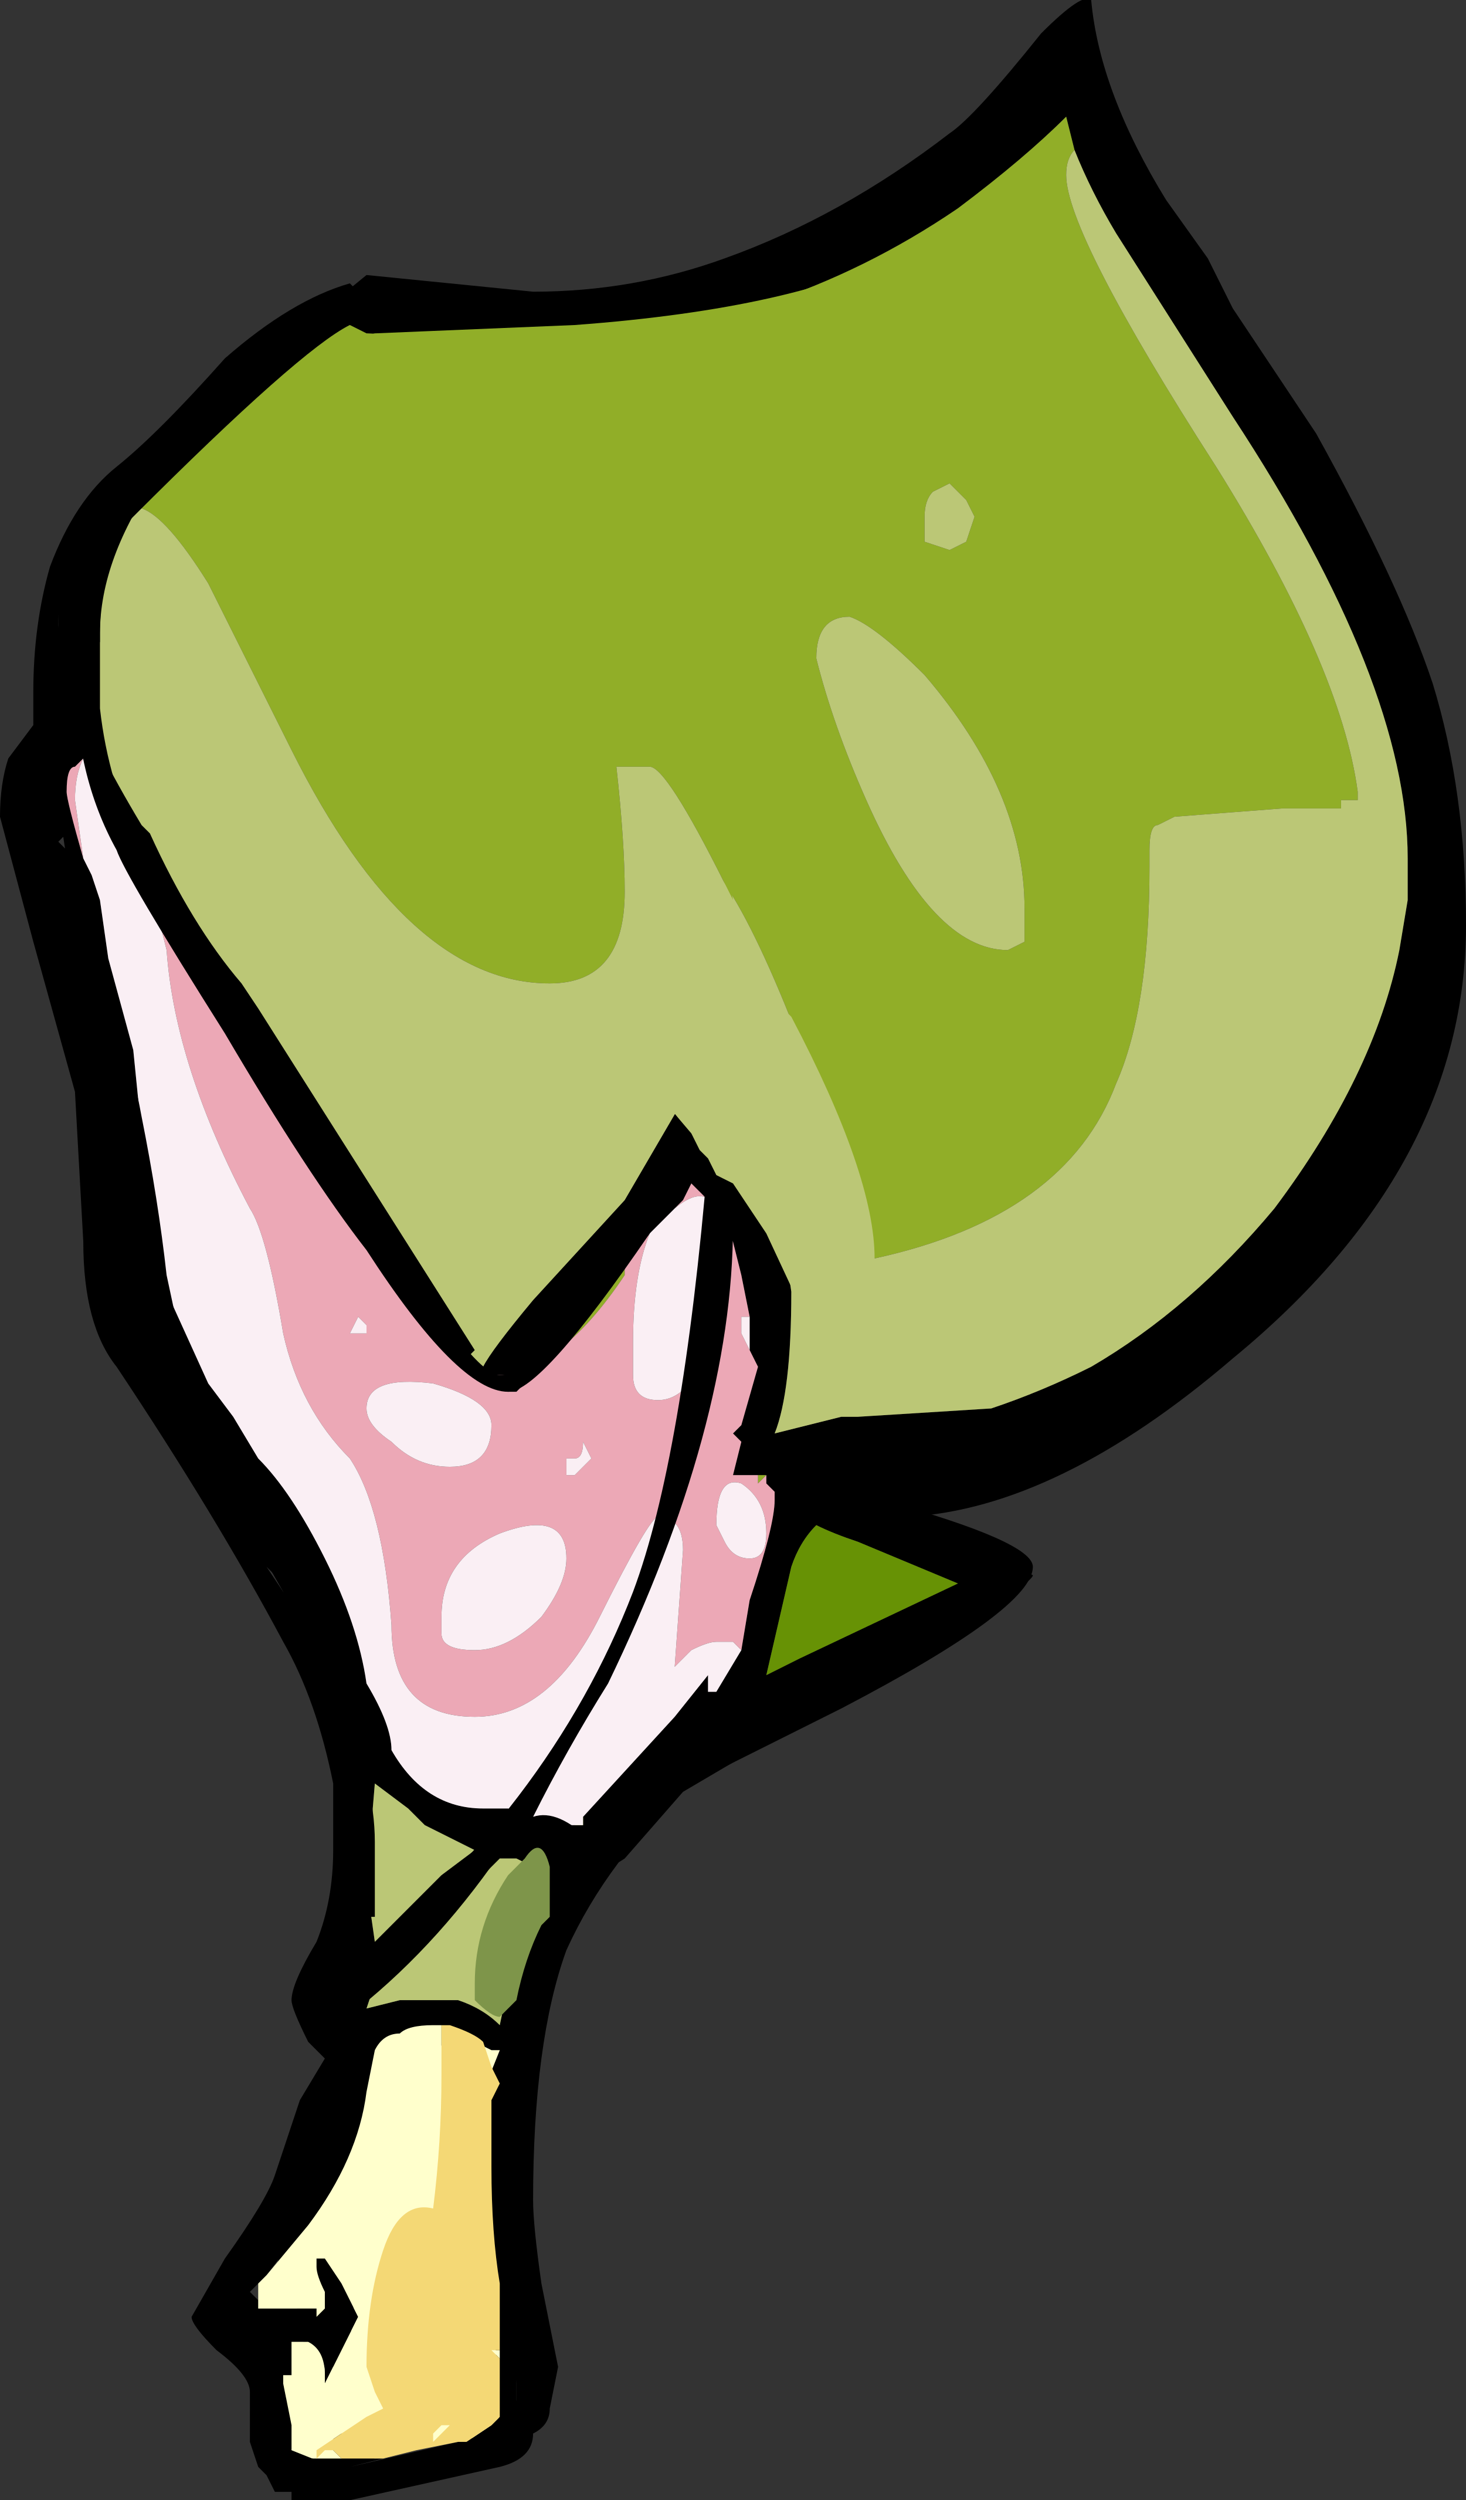 <?xml version="1.0" encoding="UTF-8" standalone="no"?>
<svg xmlns:ffdec="https://www.free-decompiler.com/flash" xmlns:xlink="http://www.w3.org/1999/xlink" ffdec:objectType="shape" height="15.0px" width="8.8px" xmlns="http://www.w3.org/2000/svg">
  <rect width="100%" height="100%" fill="#333333" stroke="none"/>
  <g transform="matrix(1.0, 0.0, 0.0, 1.0, -0.65, 15.55)">
    <path d="M2.65 -0.75 L2.25 -0.85 2.4 -1.25 2.5 -1.6 2.3 -1.9 Q2.3 -2.0 2.5 -2.35 L2.65 -3.4 2.5 -3.6 2.7 -4.25 2.65 -5.0 2.35 -6.0 2.15 -6.35 1.6 -7.05 1.3 -7.8 1.2 -9.25 0.75 -10.7 1.0 -11.3 Q1.0 -11.4 1.0 -11.95 L1.1 -12.3 1.75 -13.0 2.85 -13.9 3.85 -13.8 Q4.45 -13.8 5.0 -14.0 5.7 -14.25 6.35 -14.75 6.5 -14.85 6.9 -15.35 7.15 -15.6 7.2 -15.55 7.25 -15.0 7.65 -14.35 L7.9 -14.0 8.05 -13.7 8.55 -12.95 Q9.05 -12.05 9.25 -11.45 9.45 -10.8 9.45 -10.0 9.45 -8.55 8.05 -7.4 7.0 -6.5 6.1 -6.45 L6.85 -6.1 Q6.85 -6.05 6.25 -5.7 L5.6 -5.3 4.75 -4.8 4.4 -4.4 Q4.25 -4.3 4.1 -4.3 L3.7 -2.2 3.75 -1.75 3.75 -1.0 3.65 -0.95 3.55 -3.0 3.65 -3.25 3.6 -3.25 3.5 -3.3 3.05 -3.25 2.9 -3.05 2.7 -0.95 Q2.7 -0.9 2.9 -0.8 L2.75 -0.75 2.65 -0.85 2.65 -1.5 2.4 -0.85 2.65 -0.75 M7.1 -14.65 L7.05 -14.85 Q6.8 -14.6 6.4 -14.3 5.3 -13.55 3.95 -13.5 L2.85 -13.55 2.75 -13.6 Q2.45 -13.45 1.45 -12.45 L1.4 -12.4 1.3 -12.2 Q1.25 -11.95 1.25 -11.75 L1.25 -11.7 Q1.2 -11.55 1.2 -11.4 L1.25 -11.05 Q1.35 -10.85 1.5 -10.6 L1.55 -10.55 Q1.8 -10.0 2.1 -9.65 L2.2 -9.5 3.5 -7.45 3.45 -7.4 1.6 -10.05 1.15 -11.0 1.1 -10.95 Q1.05 -10.95 1.05 -10.8 1.05 -10.75 1.15 -10.4 L1.2 -10.3 1.25 -10.15 1.3 -9.8 1.45 -9.25 1.5 -8.75 1.65 -7.8 1.9 -7.25 2.05 -7.05 2.2 -6.8 Q2.4 -6.6 2.6 -6.2 2.8 -5.8 2.85 -5.45 3.0 -5.2 3.0 -5.05 3.2 -4.7 3.55 -4.7 L3.7 -4.7 4.0 -4.6 4.1 -4.6 4.15 -4.65 4.7 -5.25 4.9 -5.5 4.9 -5.4 4.95 -5.4 5.1 -5.65 5.15 -5.95 Q5.3 -6.4 5.3 -6.55 L5.3 -6.6 5.25 -6.65 5.25 -6.7 5.2 -6.7 5.05 -6.7 5.1 -6.9 5.05 -6.95 5.1 -7.0 5.2 -7.35 5.15 -7.45 5.15 -7.65 5.1 -7.9 5.05 -8.1 4.9 -8.35 4.8 -8.45 4.75 -8.35 4.7 -8.3 4.55 -8.15 4.4 -7.95 4.0 -7.45 3.75 -7.2 3.7 -7.2 3.75 -7.3 3.55 -7.3 3.55 -7.35 Q3.6 -7.45 3.85 -7.75 L4.4 -8.35 4.75 -8.95 5.35 -8.15 5.4 -7.8 Q5.4 -7.2 5.3 -6.95 L5.7 -7.05 5.8 -7.05 6.6 -7.1 Q6.9 -7.2 7.2 -7.35 7.8 -7.7 8.3 -8.3 8.9 -9.1 9.05 -9.85 L9.1 -10.15 9.1 -10.4 Q9.1 -11.45 8.05 -13.05 L7.35 -14.15 Q7.2 -14.4 7.1 -14.65 M1.1 -10.95 L1.1 -10.95 M1.0 -10.5 L1.05 -10.45 1.05 -10.55 1.0 -10.5 M5.45 -5.6 L6.4 -6.05 5.8 -6.3 Q5.65 -6.35 5.55 -6.4 5.45 -6.3 5.4 -6.15 L5.25 -5.5 5.45 -5.6 M2.9 -4.85 L2.85 -4.25 2.9 -3.9 3.3 -4.3 3.5 -4.45 3.2 -4.6 3.1 -4.7 2.9 -4.85 M3.75 -4.4 L3.65 -4.4 2.9 -3.65 2.85 -3.5 3.05 -3.55 3.4 -3.55 Q3.55 -3.5 3.65 -3.4 L3.85 -4.35 3.75 -4.4" fill="#000000" fill-rule="evenodd" stroke="none"/>
    <path d="M1.45 -12.45 Q2.45 -13.45 2.75 -13.6 L2.85 -13.55 3.95 -13.5 Q5.3 -13.55 6.4 -14.3 6.8 -14.6 7.05 -14.85 L7.1 -14.65 Q7.05 -14.6 7.05 -14.5 7.05 -14.15 7.95 -12.75 8.7 -11.55 8.8 -10.8 L8.8 -10.75 8.7 -10.75 8.7 -10.7 8.35 -10.7 7.7 -10.65 7.6 -10.6 Q7.55 -10.6 7.55 -10.45 L7.55 -10.35 Q7.55 -9.5 7.35 -9.05 7.05 -8.25 5.9 -8.0 L5.45 -9.3 Q5.2 -9.95 5.0 -10.25 4.65 -10.95 4.55 -10.95 L4.35 -10.95 Q4.4 -10.5 4.4 -10.2 4.4 -9.65 3.95 -9.65 3.1 -9.65 2.4 -11.05 L1.9 -12.05 Q1.65 -12.45 1.5 -12.5 L1.45 -12.45 M3.55 -7.35 L3.55 -7.3 3.45 -7.4 3.55 -7.35 M4.0 -7.45 L4.4 -7.95 4.4 -7.9 Q4.2 -7.6 4.0 -7.45 M5.2 -6.7 L5.25 -6.7 5.25 -6.65 5.25 -6.7 5.2 -6.65 5.2 -6.7 M4.15 -4.65 L4.1 -4.6 4.0 -4.6 4.15 -4.6 4.15 -4.65 M1.1 -10.95 L1.1 -10.95 M8.7 -10.25 L8.7 -10.25 M6.8 -9.95 L6.8 -10.1 Q6.8 -10.8 6.2 -11.5 5.9 -11.8 5.75 -11.85 5.55 -11.85 5.55 -11.6 5.65 -11.2 5.85 -10.75 6.25 -9.85 6.7 -9.85 L6.8 -9.9 6.8 -9.95 M6.35 -12.65 L6.25 -12.6 Q6.2 -12.55 6.2 -12.45 L6.2 -12.3 6.35 -12.25 6.45 -12.3 6.5 -12.45 6.45 -12.55 6.35 -12.65" fill="#91ae28" fill-rule="evenodd" stroke="none"/>
    <path d="M3.65 -0.95 L3.05 -0.85 2.9 -0.8 Q2.7 -0.9 2.7 -0.95 L2.9 -3.05 3.05 -3.25 3.5 -3.3 3.6 -3.25 3.65 -3.25 3.55 -3.0 3.65 -0.95 M2.75 -0.75 L2.65 -0.75 2.4 -0.85 2.65 -1.5 2.65 -0.85 2.75 -0.75" fill="#ffffcc" fill-rule="evenodd" stroke="none"/>
    <path d="M3.55 -7.3 L3.75 -7.3 3.7 -7.2 3.75 -7.2 4.0 -7.45 Q4.2 -7.6 4.4 -7.9 L4.4 -7.95 4.55 -8.15 Q4.45 -7.9 4.45 -7.5 L4.45 -7.3 Q4.45 -7.15 4.6 -7.15 4.9 -7.15 5.0 -7.95 5.0 -8.55 4.7 -8.3 L4.75 -8.35 4.8 -8.45 4.9 -8.35 5.05 -8.1 5.1 -7.9 5.15 -7.65 5.1 -7.65 Q5.1 -7.6 5.1 -7.55 L5.15 -7.45 5.2 -7.35 5.1 -7.0 5.05 -6.95 5.1 -6.9 5.05 -6.7 5.2 -6.7 5.2 -6.65 5.25 -6.7 5.25 -6.65 5.3 -6.6 5.3 -6.55 Q5.3 -6.4 5.15 -5.95 L5.1 -5.65 5.05 -5.7 4.95 -5.7 Q4.9 -5.7 4.8 -5.65 L4.7 -5.55 4.75 -6.25 Q4.75 -6.45 4.6 -6.45 4.55 -6.45 4.25 -5.85 3.95 -5.25 3.5 -5.25 3.0 -5.25 3.0 -5.8 2.95 -6.5 2.75 -6.8 2.45 -7.1 2.35 -7.55 2.25 -8.15 2.15 -8.3 1.7 -9.15 1.65 -9.85 L1.6 -10.05 3.45 -7.4 3.55 -7.3 M1.15 -10.4 Q1.05 -10.75 1.05 -10.8 1.05 -10.95 1.1 -10.95 L1.15 -11.0 Q1.1 -10.9 1.1 -10.75 L1.15 -10.4 M2.75 -7.55 L2.85 -7.55 2.85 -7.6 2.8 -7.65 2.75 -7.55 M3.25 -7.25 Q2.85 -7.3 2.85 -7.1 2.85 -7.0 3.0 -6.9 3.15 -6.75 3.35 -6.75 3.6 -6.75 3.6 -7.0 3.6 -7.15 3.25 -7.25 M5.25 -6.35 Q5.25 -6.55 5.1 -6.65 4.95 -6.7 4.95 -6.4 L5.0 -6.3 Q5.05 -6.2 5.15 -6.2 5.25 -6.2 5.25 -6.35 M3.3 -5.85 L3.3 -5.75 Q3.3 -5.65 3.5 -5.65 3.7 -5.65 3.9 -5.85 4.05 -6.05 4.05 -6.2 4.05 -6.5 3.65 -6.35 3.3 -6.2 3.3 -5.85 M4.05 -6.8 L4.05 -6.7 4.1 -6.7 4.2 -6.8 4.15 -6.9 Q4.15 -6.8 4.1 -6.8 L4.05 -6.8" fill="#eca8b6" fill-rule="evenodd" stroke="none"/>
    <path d="M4.55 -8.15 L4.7 -8.3 Q5.0 -8.55 5.0 -7.95 4.9 -7.15 4.6 -7.15 4.45 -7.15 4.45 -7.3 L4.45 -7.5 Q4.45 -7.9 4.55 -8.15 M5.15 -7.65 L5.15 -7.45 5.1 -7.55 Q5.1 -7.6 5.1 -7.65 L5.15 -7.65 M5.1 -5.65 L4.95 -5.4 4.9 -5.4 4.9 -5.5 4.7 -5.25 4.15 -4.65 4.15 -4.6 4.0 -4.6 3.7 -4.7 3.55 -4.7 Q3.2 -4.7 3.0 -5.05 3.0 -5.2 2.85 -5.45 2.8 -5.8 2.6 -6.2 2.4 -6.6 2.2 -6.8 L2.05 -7.05 1.9 -7.25 1.65 -7.8 1.5 -8.75 1.45 -9.25 1.3 -9.8 1.25 -10.15 1.2 -10.3 1.15 -10.4 1.1 -10.75 Q1.1 -10.9 1.15 -11.0 L1.6 -10.05 1.65 -9.85 Q1.7 -9.15 2.15 -8.3 2.25 -8.15 2.35 -7.55 2.45 -7.1 2.75 -6.8 2.95 -6.5 3.0 -5.8 3.0 -5.25 3.5 -5.25 3.95 -5.25 4.25 -5.85 4.55 -6.45 4.6 -6.45 4.75 -6.45 4.75 -6.25 L4.7 -5.55 4.8 -5.65 Q4.9 -5.7 4.95 -5.7 L5.05 -5.7 5.1 -5.65 M2.75 -7.55 L2.8 -7.65 2.85 -7.6 2.85 -7.55 2.75 -7.55 M3.25 -7.25 Q3.6 -7.15 3.6 -7.0 3.6 -6.75 3.35 -6.75 3.15 -6.75 3.0 -6.9 2.85 -7.0 2.85 -7.1 2.85 -7.3 3.25 -7.25 M5.25 -6.35 Q5.25 -6.2 5.15 -6.2 5.05 -6.2 5.0 -6.3 L4.95 -6.4 Q4.95 -6.7 5.1 -6.65 5.25 -6.55 5.25 -6.35 M4.05 -6.8 L4.1 -6.8 Q4.15 -6.8 4.15 -6.9 L4.2 -6.8 4.1 -6.7 4.05 -6.7 4.05 -6.8 M3.3 -5.85 Q3.3 -6.2 3.65 -6.35 4.05 -6.5 4.05 -6.2 4.05 -6.05 3.9 -5.85 3.7 -5.65 3.5 -5.65 3.3 -5.65 3.3 -5.75 L3.3 -5.85" fill="#faeff4" fill-rule="evenodd" stroke="none"/>
    <path d="M1.45 -12.45 L1.5 -12.5 Q1.65 -12.45 1.9 -12.05 L2.4 -11.05 Q3.1 -9.65 3.95 -9.65 4.4 -9.65 4.4 -10.2 4.4 -10.5 4.35 -10.95 L4.55 -10.95 Q4.65 -10.95 5.0 -10.25 5.2 -9.95 5.45 -9.3 L5.9 -8.0 Q7.05 -8.25 7.35 -9.05 7.55 -9.5 7.55 -10.35 L7.55 -10.45 Q7.55 -10.6 7.6 -10.6 L7.7 -10.65 8.35 -10.7 8.7 -10.7 8.7 -10.75 8.8 -10.75 8.8 -10.8 Q8.7 -11.55 7.95 -12.75 7.05 -14.15 7.05 -14.5 7.05 -14.6 7.1 -14.65 7.2 -14.4 7.35 -14.15 L8.05 -13.05 Q9.1 -11.45 9.1 -10.4 L9.1 -10.15 9.05 -9.85 Q8.9 -9.1 8.3 -8.3 7.8 -7.7 7.2 -7.35 6.9 -7.2 6.6 -7.1 L5.8 -7.05 5.7 -7.05 5.3 -6.95 Q5.4 -7.2 5.4 -7.8 L5.35 -8.15 4.75 -8.95 4.4 -8.35 3.85 -7.75 Q3.6 -7.45 3.55 -7.35 L3.45 -7.4 3.5 -7.45 2.2 -9.5 2.1 -9.65 Q1.8 -10.0 1.55 -10.55 L1.5 -10.6 Q1.35 -10.85 1.25 -11.05 L1.2 -11.4 Q1.2 -11.55 1.25 -11.7 L1.25 -11.75 Q1.25 -11.95 1.3 -12.2 L1.4 -12.4 1.45 -12.45 M6.35 -12.65 L6.45 -12.55 6.5 -12.45 6.45 -12.3 6.35 -12.25 6.2 -12.3 6.2 -12.45 Q6.2 -12.55 6.25 -12.6 L6.35 -12.65 M6.8 -9.95 L6.8 -9.9 6.7 -9.85 Q6.25 -9.85 5.85 -10.75 5.65 -11.2 5.55 -11.6 5.55 -11.85 5.75 -11.85 5.9 -11.8 6.2 -11.5 6.8 -10.8 6.8 -10.1 L6.8 -9.95 M8.7 -10.25 L8.7 -10.25 M3.75 -4.4 L3.85 -4.35 3.65 -3.4 Q3.55 -3.5 3.4 -3.55 L3.05 -3.55 2.85 -3.5 2.9 -3.65 3.65 -4.4 3.75 -4.4 M2.9 -4.85 L3.1 -4.7 3.2 -4.6 3.5 -4.45 3.3 -4.3 2.9 -3.9 2.85 -4.25 2.9 -4.85" fill="#bbc776" fill-rule="evenodd" stroke="none"/>
    <path d="M5.45 -5.6 L5.25 -5.5 5.4 -6.15 Q5.45 -6.3 5.55 -6.4 5.65 -6.35 5.8 -6.3 L6.4 -6.05 5.45 -5.6" fill="#679205" fill-rule="evenodd" stroke="none"/>
    <path d="M5.05 -8.45 L5.05 -8.2 Q5.05 -7.0 4.3 -5.45 4.05 -5.05 3.85 -4.65 4.0 -4.7 4.2 -4.5 L4.45 -4.75 4.45 -4.8 Q4.45 -5.0 5.45 -5.5 L6.55 -6.1 6.2 -6.3 Q5.95 -6.4 5.95 -6.45 L5.95 -6.55 Q6.85 -6.3 6.85 -6.15 6.85 -5.9 5.7 -5.3 5.1 -5.0 4.8 -4.85 4.3 -4.4 4.05 -3.85 3.85 -3.3 3.85 -2.35 3.85 -2.2 3.9 -1.85 L4.0 -1.35 3.95 -1.1 Q3.95 -1.0 3.85 -0.95 3.85 -0.8 3.65 -0.75 L2.75 -0.55 2.4 -0.55 2.4 -0.6 2.3 -0.6 2.25 -0.7 2.2 -0.75 2.15 -0.9 2.15 -1.2 Q2.15 -1.3 1.95 -1.45 1.8 -1.6 1.8 -1.65 L2.0 -2.0 Q2.25 -2.35 2.3 -2.5 L2.45 -2.95 2.6 -3.2 2.5 -3.3 Q2.4 -3.5 2.4 -3.55 2.4 -3.65 2.55 -3.9 2.65 -4.15 2.65 -4.45 L2.65 -4.85 Q2.55 -5.35 2.35 -5.7 1.95 -6.45 1.35 -7.35 1.15 -7.6 1.15 -8.1 L1.1 -9.0 0.85 -9.9 0.65 -10.65 Q0.65 -10.85 0.7 -11.0 L0.85 -11.2 0.85 -11.4 Q0.85 -11.8 0.95 -12.15 1.1 -12.55 1.35 -12.75 1.6 -12.95 2.0 -13.4 2.4 -13.75 2.75 -13.85 L2.8 -13.8 2.7 -13.7 2.7 -13.6 2.65 -13.6 2.65 -13.65 2.6 -13.6 1.6 -12.7 Q1.25 -12.2 1.25 -11.75 L1.25 -11.3 Q1.3 -10.85 1.5 -10.45 1.65 -10.15 2.2 -9.4 L3.0 -8.1 Q3.5 -7.3 3.65 -7.3 3.9 -7.3 4.4 -8.1 L4.8 -8.75 4.85 -8.65 4.55 -8.15 Q3.9 -7.2 3.7 -7.2 3.4 -7.2 2.85 -8.05 2.5 -8.5 2.0 -9.35 1.4 -10.3 1.35 -10.45 1.1 -10.9 1.1 -11.5 L1.1 -11.5 1.05 -11.4 1.05 -10.9 1.0 -10.85 1.2 -9.7 Q1.4 -9.4 1.5 -8.85 1.6 -8.35 1.65 -7.9 L1.8 -7.2 1.8 -7.15 1.65 -7.2 1.55 -7.5 1.55 -7.7 1.4 -8.45 1.2 -9.65 Q1.0 -10.55 1.0 -10.85 L0.95 -10.85 0.9 -10.95 Q0.8 -10.75 0.8 -10.65 L1.0 -10.0 Q1.25 -9.35 1.3 -9.1 L1.3 -8.3 Q1.3 -7.85 1.45 -7.55 L2.05 -6.5 2.1 -6.55 2.15 -6.55 2.35 -6.3 2.5 -6.05 Q2.5 -6.0 2.45 -5.95 L2.25 -6.15 2.35 -6.0 2.4 -5.95 2.45 -5.95 Q2.6 -5.8 2.7 -5.35 2.9 -4.85 2.9 -4.5 L2.9 -4.05 2.8 -4.05 2.8 -4.1 2.7 -3.85 2.6 -3.55 Q2.6 -3.5 2.7 -3.4 L2.7 -3.7 Q3.95 -4.7 4.45 -6.0 4.75 -6.8 4.9 -8.6 L4.95 -8.5 5.05 -8.45 M1.15 -11.8 Q1.15 -12.2 1.3 -12.5 1.0 -12.2 1.0 -11.8 L1.05 -11.4 1.05 -11.5 1.1 -11.8 1.15 -11.8 M3.8 -4.4 Q3.7 -4.4 3.7 -4.5 3.3 -3.9 2.8 -3.5 2.9 -3.5 2.9 -3.25 L2.85 -3.0 Q2.75 -2.55 2.25 -1.9 L2.2 -1.85 2.15 -1.8 2.2 -1.75 2.2 -1.7 2.55 -1.7 2.55 -1.65 2.6 -1.7 2.6 -1.8 Q2.55 -1.9 2.55 -1.95 L2.55 -2.0 2.6 -2.0 2.7 -1.85 2.8 -1.65 2.6 -1.25 2.6 -1.3 Q2.6 -1.45 2.5 -1.5 L2.45 -1.5 2.4 -1.5 2.4 -1.3 2.35 -1.3 2.35 -1.25 2.4 -1.0 2.4 -0.85 2.45 -0.8 2.7 -0.8 2.95 -0.8 2.75 -0.75 3.4 -0.9 3.45 -0.9 3.6 -1.0 3.65 -1.05 3.75 -1.15 3.75 -1.25 3.7 -1.65 3.7 -1.8 3.65 -1.85 Q3.6 -2.15 3.6 -2.55 L3.6 -2.95 3.65 -3.05 3.7 -3.2 3.7 -3.5 3.75 -3.55 Q3.8 -3.8 3.9 -4.0 L3.95 -4.05 3.95 -4.2 3.95 -4.25 4.0 -4.35 3.95 -4.35 Q3.9 -4.55 3.8 -4.4" fill="#000000" fill-rule="evenodd" stroke="none"/>
    <path d="M5.0 -10.25 Q4.8 -11.1 4.2 -12.0 3.8 -12.55 3.45 -12.95 L3.4 -13.0 2.75 -13.1 Q2.6 -13.15 2.6 -13.25 L2.65 -13.4 Q2.7 -13.5 2.9 -13.55 L4.1 -13.6 Q5.45 -13.7 6.1 -14.05 L6.5 -14.3 Q6.7 -14.45 6.95 -14.5 L6.95 -14.4 Q6.95 -14.1 6.2 -13.6 5.2 -13.0 3.95 -13.0 L3.55 -13.0 3.65 -12.85 Q4.1 -12.1 4.4 -11.8 4.9 -11.05 5.05 -10.15 L5.0 -10.25" fill="#91ae28" fill-rule="evenodd" stroke="none"/>
    <path d="M5.05 -10.15 L5.35 -9.5 5.4 -9.45 Q5.9 -8.5 5.9 -8.0 L5.9 -7.75 5.85 -7.75 5.85 -7.6 5.8 -7.6 5.75 -7.65 5.75 -7.55 5.7 -7.45 Q5.65 -7.4 5.6 -7.4 L5.25 -8.15 5.05 -8.45 4.95 -8.5 4.9 -8.6 4.85 -8.65 4.8 -8.75 Q4.5 -9.1 4.5 -9.15 4.5 -9.3 4.55 -9.3 L4.6 -9.35 Q4.8 -9.45 5.3 -8.85 L5.05 -9.4 Q4.7 -10.35 4.7 -10.45 L4.7 -10.5 Q4.8 -10.55 5.0 -10.25 L5.05 -10.15" fill="#bbc776" fill-rule="evenodd" stroke="none"/>
    <path d="M2.9 -3.25 Q2.95 -3.35 3.05 -3.35 3.1 -3.4 3.25 -3.4 L3.3 -3.4 Q3.3 -3.3 3.3 -3.1 3.3 -2.7 3.25 -2.3 3.05 -2.35 2.95 -2.05 2.85 -1.75 2.85 -1.35 L2.9 -1.2 2.95 -1.1 2.85 -1.05 2.55 -0.85 2.55 -0.8 2.45 -0.85 2.4 -0.85 2.4 -1.0 2.35 -1.25 2.35 -1.3 2.4 -1.3 2.4 -1.5 2.45 -1.5 2.5 -1.5 Q2.6 -1.45 2.6 -1.3 L2.6 -1.25 2.8 -1.65 2.7 -1.85 2.6 -2.0 2.55 -2.0 2.55 -1.95 Q2.55 -1.9 2.6 -1.8 L2.6 -1.7 2.55 -1.65 2.55 -1.7 2.2 -1.7 2.2 -1.75 2.2 -1.85 2.25 -1.9 2.5 -2.2 Q2.8 -2.6 2.85 -3.0 L2.9 -3.25 M3.65 -1.45 L3.65 -1.4 3.6 -1.45 3.65 -1.45 M3.65 -1.1 L3.65 -1.05 3.65 -1.1" fill="#ffffcc" fill-rule="evenodd" stroke="none"/>
    <path d="M3.3 -3.4 L3.35 -3.4 Q3.5 -3.35 3.55 -3.3 L3.6 -3.15 3.65 -3.05 3.6 -2.95 3.6 -2.55 Q3.6 -2.15 3.65 -1.85 L3.65 -1.45 3.6 -1.45 3.65 -1.4 3.65 -1.1 3.65 -1.05 3.6 -1.0 3.45 -0.9 3.4 -0.9 3.15 -0.85 2.95 -0.8 2.7 -0.8 2.65 -0.85 2.6 -0.85 2.55 -0.8 2.55 -0.85 2.85 -1.05 2.95 -1.1 2.9 -1.2 2.85 -1.35 Q2.85 -1.75 2.95 -2.05 3.05 -2.35 3.25 -2.3 3.3 -2.7 3.3 -3.1 3.3 -3.3 3.3 -3.4 M3.35 -1.0 L3.3 -1.0 3.25 -0.95 3.25 -0.9 3.35 -1.0" fill="#f4d875" fill-rule="evenodd" stroke="none"/>
    <path d="M3.7 -3.5 L3.65 -3.45 Q3.6 -3.45 3.5 -3.55 L3.5 -3.65 Q3.5 -4.0 3.7 -4.3 L3.8 -4.4 Q3.9 -4.55 3.95 -4.35 L3.95 -4.2 3.95 -4.05 3.9 -4.0 Q3.8 -3.8 3.75 -3.55 L3.7 -3.5" fill="#7e954a" fill-rule="evenodd" stroke="none"/>
  </g>
</svg>
